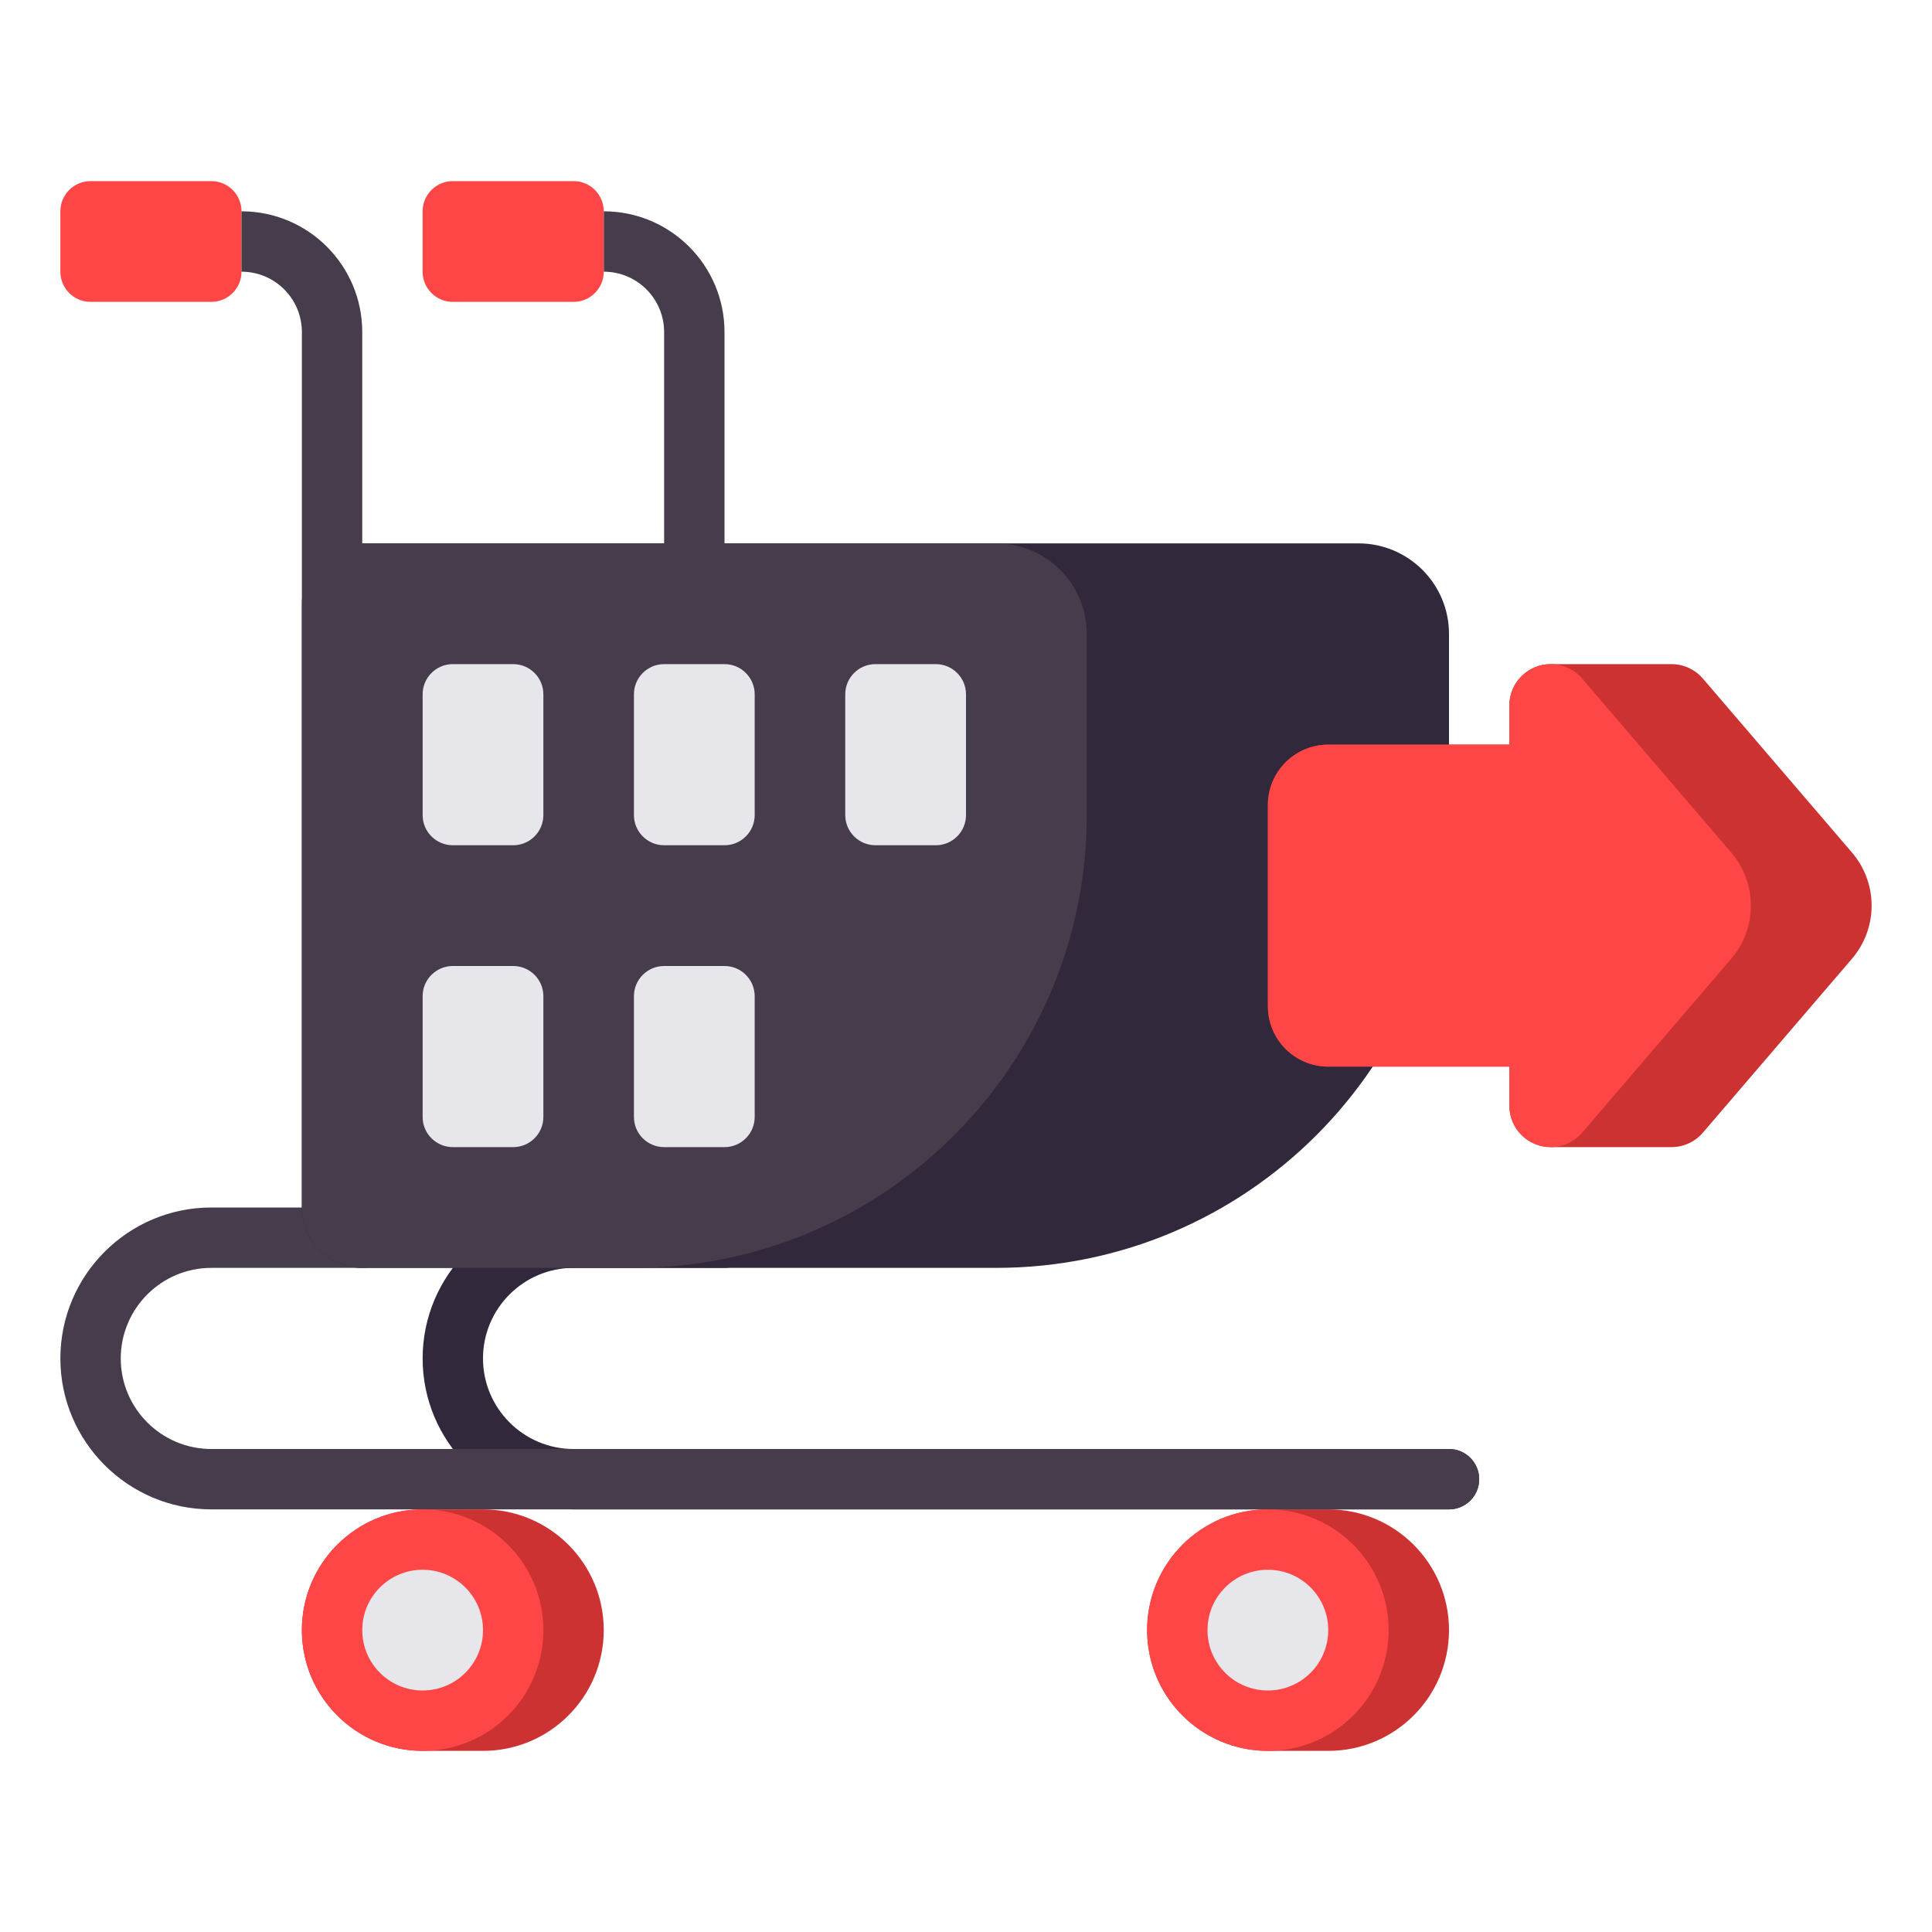 <?xml version="1.0" encoding="utf-8"?>
<!-- Generator: Adobe Illustrator 23.0.0, SVG Export Plug-In . SVG Version: 6.00 Build 0)  -->
<svg version="1.1" id="Layer_1" xmlns="http://www.w3.org/2000/svg" xmlns:xlink="http://www.w3.org/1999/xlink" x="0px" y="0px"
	 viewBox="0 0 512 512" style="enable-background:new 0 0 512 512;" xml:space="preserve">
<style type="text/css">
	.st0{fill:#32283C;}
	.st1{fill:#463C4B;}
	.st2{fill:#E6E6EB;}
	.st3{fill:#A5C3DC;}
	.st4{fill:#FF4646;}
	.st5{fill:#CD3232;}
	.st6{fill:#F0915A;}
	.st7{fill:#FAB991;}
	.st8{fill:#F5732D;}
	.st9{fill:#FAA037;}
	.st10{fill:#78AF41;}
	.st11{fill:#788CB4;}
	.st12{fill:#466932;}
	.st13{fill:#FBB993;}
	.st14{fill:#F1905B;}
	.st15{fill:#23192D;}
	.st16{fill:#32293C;}
	.st17{fill:#B92323;}
</style>
<g>
	<g>
		<path class="st5" d="M352,464h-16c-17.673,0-32-14.327-32-32v0c0-17.673,14.327-32,32-32h16c17.673,0,32,14.327,32,32v0
			C384,449.673,369.673,464,352,464z"/>
	</g>
	<g>
		<path class="st0" d="M384,400H152c-22.056,0-40-17.944-40-40s17.944-40,40-40h40c4.418,0,8,3.582,8,8s-3.582,8-8,8h-40
			c-13.233,0-24,10.767-24,24s10.767,24,24,24h232c4.418,0,8,3.582,8,8S388.418,400,384,400z"/>
	</g>
	<g>
		<path class="st1" d="M384,400H56c-22.056,0-40-17.944-40-40s17.944-40,40-40h40c4.418,0,8,3.582,8,8s-3.582,8-8,8H56
			c-13.233,0-24,10.766-24,24s10.767,24,24,24h328c4.418,0,8,3.582,8,8S388.418,400,384,400z"/>
	</g>
	<g>
		<path class="st4" d="M56,48H24c-4.418,0-8,3.582-8,8v16c0,4.418,3.582,8,8,8h32c4.418,0,8-3.582,8-8V56C64,51.582,60.418,48,56,48
			z"/>
	</g>
	<g>
		<g>
			<path class="st0" d="M264,336H96c-8.837,0-16-7.163-16-16V160c0-8.837,7.163-16,16-16h264c13.255,0,24,10.745,24,24v48
				C384,282.274,330.274,336,264,336z"/>
		</g>
		<g>
			<path class="st1" d="M264,144h-72V88c0-17.673-14.327-32-32-32l0,0v16c8.836,0,16,7.163,16,16v56H96V88c0-17.673-14.327-32-32-32
				v16c8.836,0,16,7.163,16,16v232c0,8.836,7.164,16,16,16h72c66.274,0,120-53.726,120-120v-48C288,154.745,277.255,144,264,144z"/>
		</g>
	</g>
	<g>
		<path class="st4" d="M152,48h-32c-4.418,0-8,3.582-8,8v16c0,4.418,3.582,8,8,8h32c4.418,0,8-3.582,8-8V56
			C160,51.582,156.418,48,152,48z"/>
	</g>
	<g>
		<circle class="st4" cx="336" cy="432" r="32"/>
	</g>
	<g>
		<circle class="st2" cx="336" cy="432" r="16"/>
	</g>
	<g>
		<path class="st5" d="M128,464h-16c-17.673,0-32-14.327-32-32v0c0-17.673,14.327-32,32-32h16c17.673,0,32,14.327,32,32v0
			C160,449.673,145.673,464,128,464z"/>
	</g>
	<g>
		<circle class="st4" cx="112" cy="432" r="32"/>
	</g>
	<g>
		<circle class="st2" cx="112" cy="432" r="16"/>
	</g>
	<g>
		<path class="st2" d="M136,224h-16c-4.418,0-8-3.582-8-8v-32c0-4.418,3.582-8,8-8h16c4.418,0,8,3.582,8,8v32
			C144,220.418,140.418,224,136,224z"/>
	</g>
	<g>
		<path class="st2" d="M192,224h-16c-4.418,0-8-3.582-8-8v-32c0-4.418,3.582-8,8-8h16c4.418,0,8,3.582,8,8v32
			C200,220.418,196.418,224,192,224z"/>
	</g>
	<g>
		<path class="st2" d="M248,224h-16c-4.418,0-8-3.582-8-8v-32c0-4.418,3.582-8,8-8h16c4.418,0,8,3.582,8,8v32
			C256,220.418,252.418,224,248,224z"/>
	</g>
	<g>
		<path class="st2" d="M136,304h-16c-4.418,0-8-3.582-8-8v-32c0-4.418,3.582-8,8-8h16c4.418,0,8,3.582,8,8v32
			C144,300.418,140.418,304,136,304z"/>
	</g>
	<g>
		<path class="st2" d="M192,304h-16c-4.418,0-8-3.582-8-8v-32c0-4.418,3.582-8,8-8h16c4.418,0,8,3.582,8,8v32
			C200,300.418,196.418,304,192,304z"/>
	</g>
	<g>
		<path class="st5" d="M490.794,225.926l-39.513-46.099c-2.082-2.429-5.122-3.827-8.322-3.827h-32l0,0
			c-6.053,0-10.959,4.907-10.959,10.959v10.374h-48c-8.836,0-16,7.164-16,16v53.333c0,8.837,7.164,16,16,16h48v10.374
			c0,6.053,4.907,10.959,10.959,10.959l0,0h32c3.2,0,6.239-1.398,8.322-3.827l39.513-46.099c3.36-3.919,5.206-8.912,5.206-14.074
			S494.153,229.845,490.794,225.926z"/>
	</g>
	<g>
		<path class="st4" d="M458.794,225.926l-39.513-46.099c-2.082-2.429-5.122-3.827-8.321-3.827c-6.053,0-10.959,4.907-10.959,10.959
			v10.374h-48c-8.836,0-16,7.164-16,16v53.333c0,8.837,7.164,16,16,16h48v10.374c0,6.053,4.907,10.959,10.959,10.959
			c3.199,0,6.239-1.398,8.321-3.827l39.513-46.099c3.36-3.919,5.206-8.912,5.206-14.074S462.153,229.845,458.794,225.926z"/>
	</g>
</g>
</svg>
